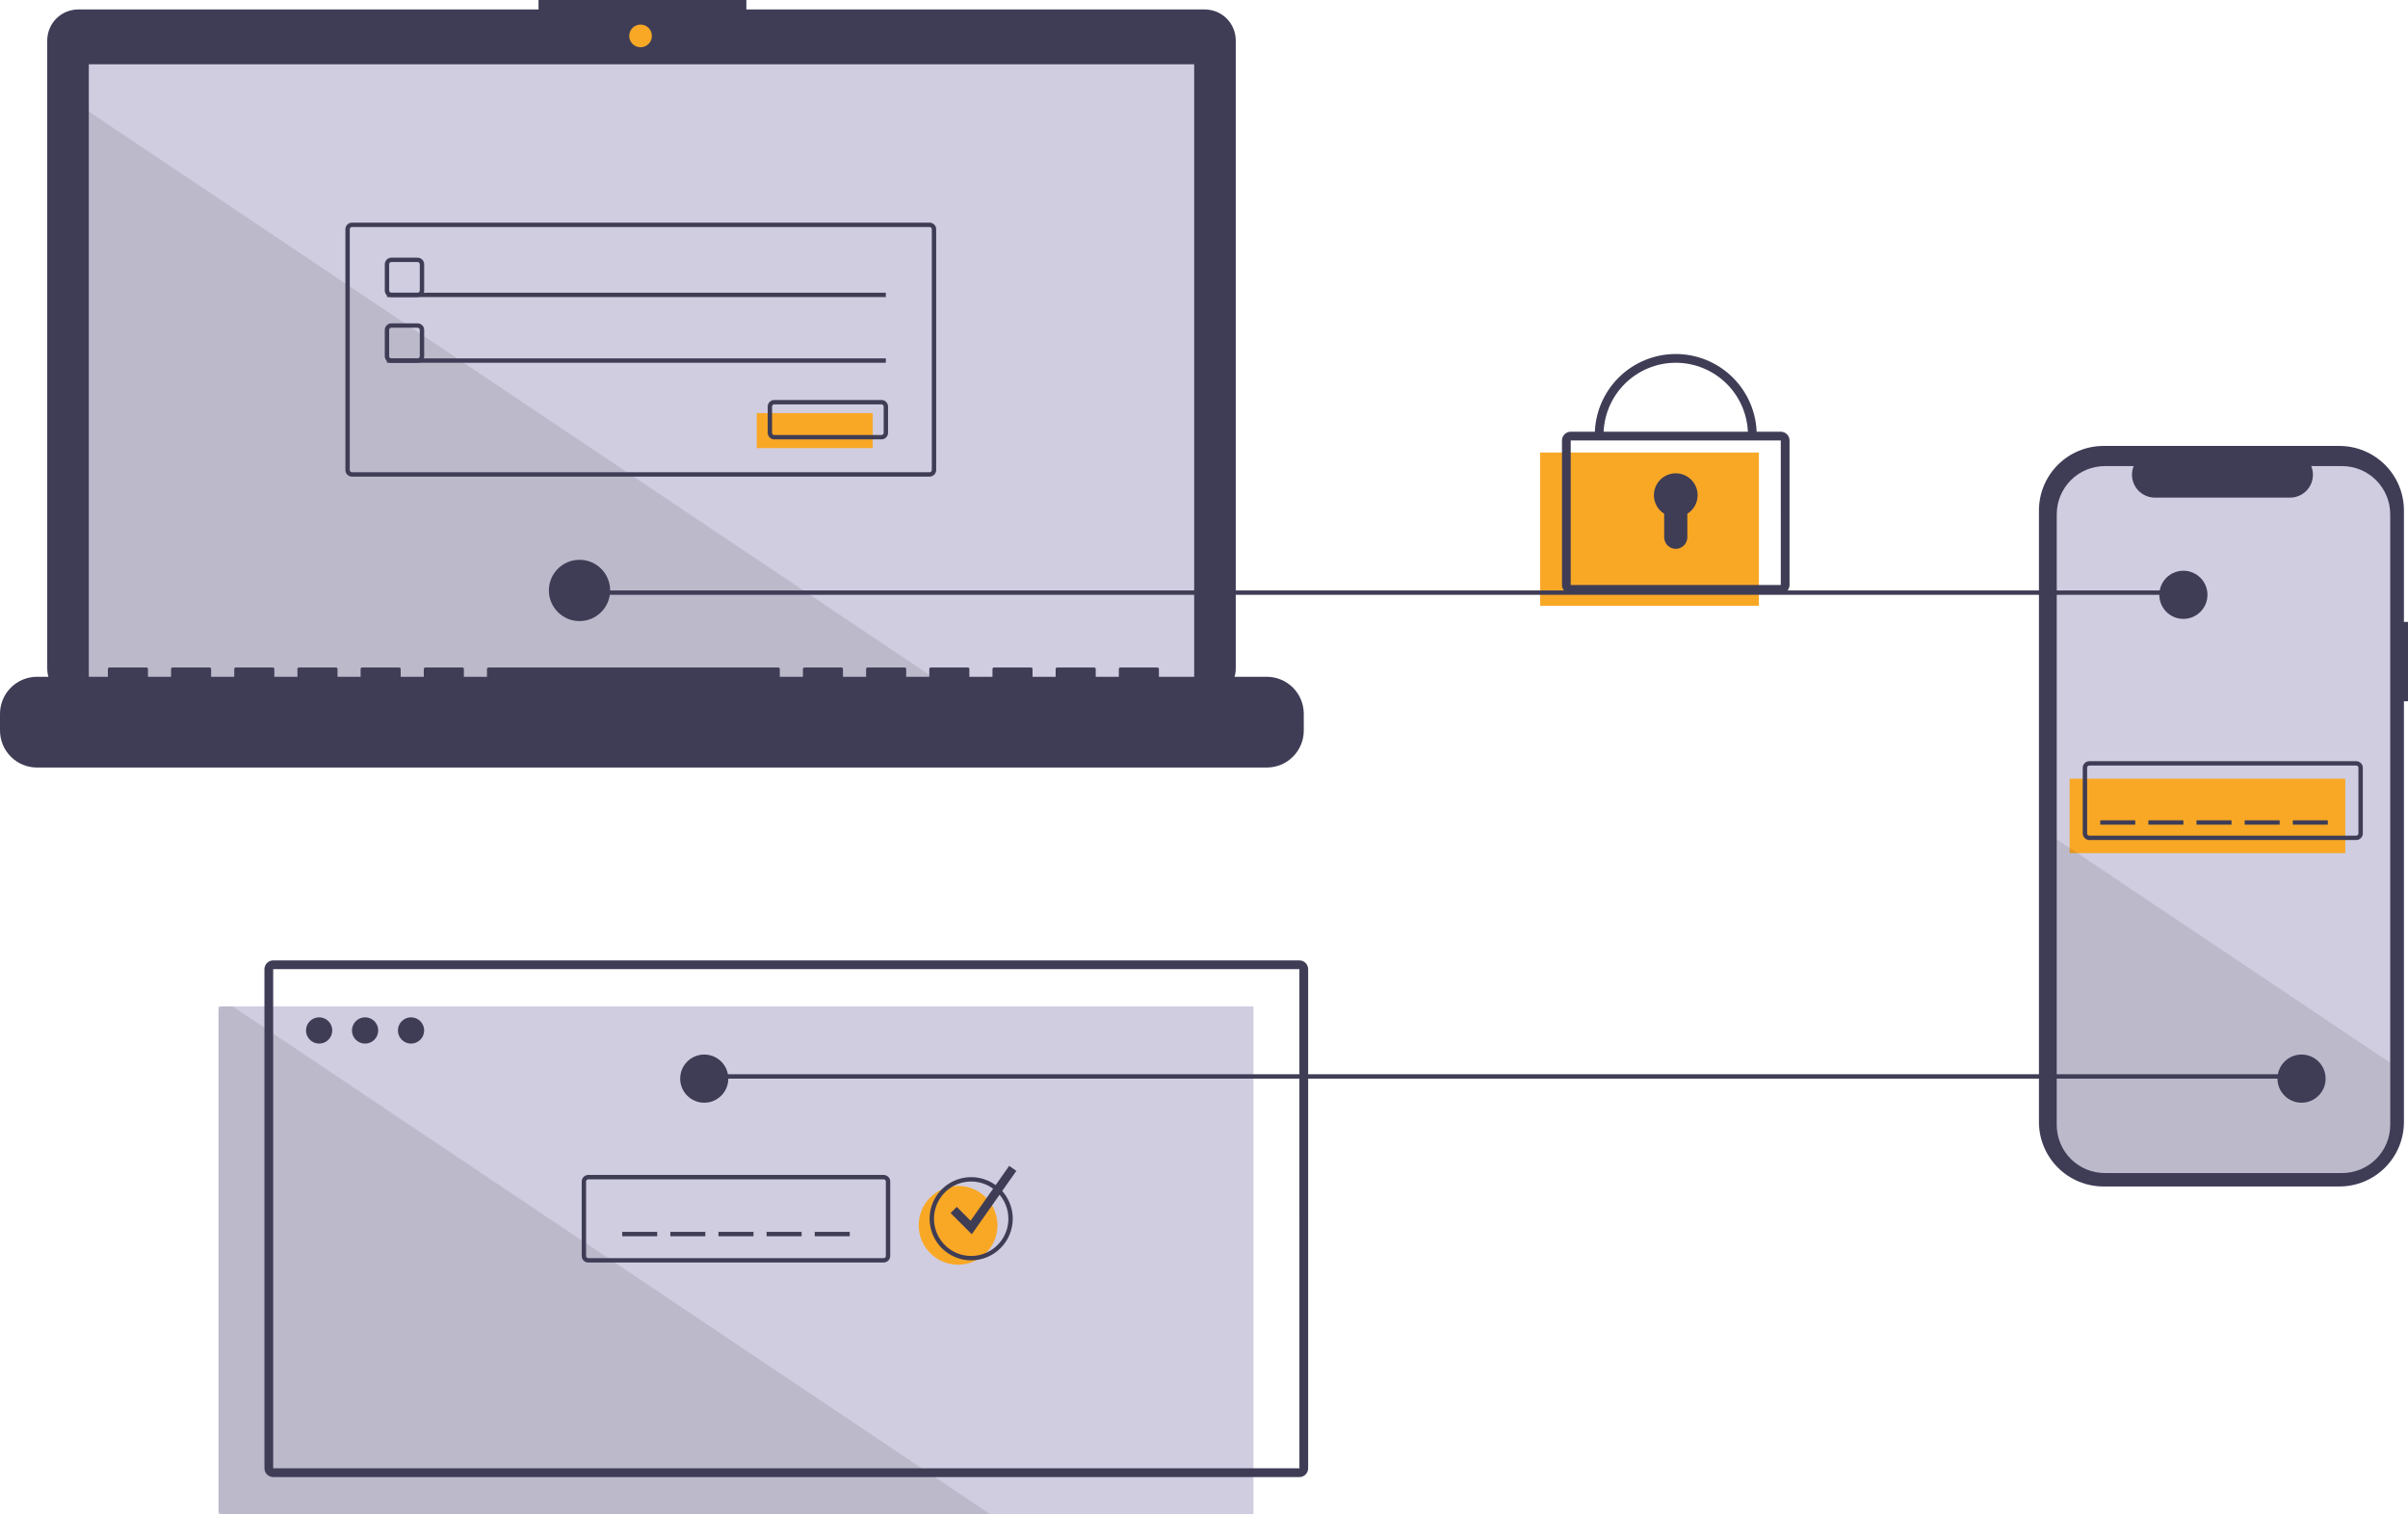<svg width="671" height="422" viewBox="0 0 671 422" fill="none" xmlns="http://www.w3.org/2000/svg">
<g clip-path="url(#clip0)">
<path d="M671 173.32H669.867V142.257C669.867 139.896 669.402 137.558 668.499 135.377C667.596 133.196 666.273 131.214 664.604 129.544C662.936 127.875 660.955 126.55 658.775 125.647C656.595 124.744 654.259 124.278 651.899 124.278H586.128C583.768 124.278 581.432 124.744 579.252 125.647C577.072 126.55 575.091 127.875 573.423 129.544C571.754 131.214 570.431 133.196 569.528 135.377C568.625 137.558 568.16 139.896 568.16 142.257V312.67C568.16 315.031 568.625 317.368 569.528 319.55C570.431 321.731 571.754 323.713 573.423 325.382C575.091 327.052 577.072 328.376 579.252 329.279C581.432 330.183 583.768 330.648 586.128 330.648H651.899C654.259 330.648 656.595 330.183 658.775 329.279C660.955 328.376 662.936 327.052 664.604 325.382C666.273 323.713 667.596 321.731 668.499 319.55C669.402 317.368 669.867 315.031 669.867 312.67V195.431H671V173.32Z" fill="#3F3D56"/>
<path d="M666.043 143.313V313.478C666.043 317.039 664.629 320.455 662.113 322.973C659.596 325.491 656.182 326.906 652.623 326.906H586.536C584.774 326.906 583.029 326.558 581.401 325.883C579.773 325.208 578.294 324.219 577.049 322.972C575.803 321.725 574.815 320.245 574.141 318.616C573.468 316.987 573.121 315.241 573.122 313.478V143.313C573.122 139.753 574.535 136.34 577.051 133.823C579.566 131.305 582.978 129.891 586.536 129.891H594.553C594.16 130.86 594.01 131.91 594.118 132.95C594.225 133.99 594.586 134.987 595.169 135.855C595.752 136.723 596.539 137.434 597.46 137.926C598.382 138.418 599.411 138.675 600.456 138.677H638.136C639.182 138.678 640.212 138.423 641.136 137.931C642.06 137.44 642.848 136.729 643.431 135.86C644.015 134.992 644.375 133.993 644.481 132.952C644.587 131.911 644.435 130.86 644.038 129.891H652.623C656.182 129.891 659.594 131.305 662.111 133.822C664.627 136.339 666.042 139.753 666.043 143.313Z" fill="#D0CDE1"/>
<path d="M653.532 217.011H576.707V237.754H653.532V217.011Z" fill="#F9A826"/>
<path d="M656.581 234.094H582.194C581.709 234.093 581.244 233.9 580.902 233.557C580.559 233.214 580.366 232.749 580.365 232.264V213.961C580.366 213.476 580.559 213.011 580.902 212.667C581.244 212.324 581.709 212.131 582.194 212.131H656.581C657.065 212.131 657.53 212.324 657.873 212.667C658.216 213.011 658.409 213.476 658.41 213.961V232.264C658.409 232.749 658.216 233.214 657.873 233.557C657.53 233.9 657.065 234.093 656.581 234.094ZM582.194 213.351C582.033 213.351 581.878 213.415 581.763 213.53C581.649 213.644 581.585 213.799 581.585 213.961V232.264C581.585 232.425 581.649 232.58 581.763 232.695C581.878 232.809 582.033 232.874 582.194 232.874H656.581C656.742 232.874 656.897 232.809 657.012 232.695C657.126 232.58 657.19 232.425 657.19 232.264V213.961C657.19 213.799 657.126 213.644 657.012 213.53C656.897 213.415 656.742 213.351 656.581 213.351H582.194Z" fill="#3F3D56"/>
<path d="M594.999 228.603H585.243V229.823H594.999V228.603Z" fill="#3F3D56"/>
<path d="M608.412 228.603H598.657V229.823H608.412V228.603Z" fill="#3F3D56"/>
<path d="M621.826 228.603H612.071V229.823H621.826V228.603Z" fill="#3F3D56"/>
<path d="M635.24 228.603H625.485V229.823H635.24V228.603Z" fill="#3F3D56"/>
<path d="M648.654 228.603H638.899V229.823H648.654V228.603Z" fill="#3F3D56"/>
<path opacity="0.1" d="M666.043 296.176V313.478C666.043 317.039 664.629 320.455 662.113 322.973C659.596 325.491 656.182 326.906 652.623 326.906H586.536C584.774 326.906 583.029 326.558 581.401 325.883C579.773 325.208 578.294 324.219 577.049 322.972C575.803 321.725 574.815 320.245 574.141 318.616C573.468 316.987 573.121 315.241 573.122 313.478V233.886L666.043 296.176Z" fill="black"/>
<path d="M349.28 280.46H60.882V422H349.28V280.46Z" fill="#D0CDE1"/>
<path opacity="0.1" d="M275.961 422H62.101C61.778 421.999 61.468 421.87 61.24 421.642C61.011 421.413 60.883 421.103 60.882 420.78V281.68C60.883 281.357 61.011 281.047 61.24 280.819C61.468 280.59 61.778 280.461 62.101 280.46H64.808L275.961 422Z" fill="black"/>
<path d="M641.337 299.373H194.411V300.593H641.337V299.373Z" fill="#3F3D56"/>
<path d="M335.709 2.634H207.978V0H150.06V2.634H21.803C20.669 2.634 19.545 2.858 18.497 3.292C17.449 3.727 16.496 4.364 15.694 5.166C14.892 5.969 14.255 6.922 13.821 7.971C13.387 9.02 13.163 10.144 13.163 11.279V186.286C13.163 188.579 14.073 190.778 15.694 192.399C17.314 194.02 19.512 194.931 21.803 194.931H335.709C338 194.931 340.198 194.02 341.818 192.399C343.439 190.778 344.349 188.579 344.349 186.286V11.279C344.349 10.144 344.126 9.02 343.691 7.971C343.257 6.922 342.621 5.969 341.818 5.166C341.016 4.364 340.064 3.727 339.015 3.292C337.967 2.858 336.844 2.634 335.709 2.634V2.634Z" fill="#3F3D56"/>
<path d="M332.763 17.91H24.749V191.772H332.763V17.91Z" fill="#D0CDE1"/>
<path d="M178.493 13.171C180.238 13.171 181.652 11.756 181.652 10.01C181.652 8.264 180.238 6.849 178.493 6.849C176.748 6.849 175.334 8.264 175.334 10.01C175.334 11.756 176.748 13.171 178.493 13.171Z" fill="#F9A826"/>
<path d="M116.366 82.793H109.05C108.565 82.792 108.1 82.599 107.757 82.256C107.414 81.913 107.221 81.448 107.221 80.962V73.641C107.221 73.156 107.414 72.691 107.757 72.348C108.1 72.005 108.565 71.812 109.05 71.811H116.366C116.851 71.812 117.316 72.005 117.659 72.348C118.002 72.691 118.195 73.156 118.196 73.641V80.962C118.195 81.448 118.002 81.913 117.659 82.256C117.316 82.599 116.851 82.792 116.366 82.793V82.793ZM109.05 73.031C108.888 73.031 108.733 73.096 108.619 73.21C108.504 73.325 108.44 73.48 108.44 73.641V80.962C108.44 81.124 108.504 81.279 108.619 81.394C108.733 81.508 108.888 81.572 109.05 81.573H116.366C116.528 81.572 116.683 81.508 116.797 81.394C116.912 81.279 116.976 81.124 116.976 80.962V73.641C116.976 73.48 116.912 73.325 116.797 73.21C116.683 73.096 116.528 73.031 116.366 73.031H109.05Z" fill="#3F3D56"/>
<path d="M246.847 81.573H107.83V82.793H246.847V81.573Z" fill="#3F3D56"/>
<path d="M243.189 115.127H210.873V124.889H243.189V115.127Z" fill="#F9A826"/>
<path d="M245.628 122.448H215.751C215.266 122.448 214.801 122.255 214.458 121.912C214.115 121.568 213.922 121.103 213.922 120.618V113.297C213.922 112.812 214.115 112.346 214.458 112.003C214.801 111.66 215.266 111.467 215.751 111.467H245.628C246.112 111.467 246.577 111.66 246.92 112.003C247.263 112.346 247.456 112.812 247.457 113.297V120.618C247.456 121.103 247.263 121.568 246.92 121.912C246.577 122.255 246.112 122.448 245.628 122.448V122.448ZM215.751 112.687C215.589 112.687 215.434 112.751 215.32 112.866C215.206 112.98 215.142 113.135 215.141 113.297V120.618C215.142 120.78 215.206 120.935 215.32 121.049C215.434 121.164 215.589 121.228 215.751 121.228H245.628C245.789 121.228 245.944 121.164 246.058 121.049C246.173 120.935 246.237 120.78 246.237 120.618V113.297C246.237 113.135 246.173 112.98 246.058 112.866C245.944 112.751 245.789 112.687 245.628 112.687H215.751Z" fill="#3F3D56"/>
<path d="M490.126 126.109H429.154V168.815H490.126V126.109Z" fill="#F9A826"/>
<path d="M496.223 165.459H437.69C437.043 165.459 436.424 165.201 435.966 164.744C435.509 164.286 435.252 163.666 435.251 163.019V122.753C435.252 122.106 435.509 121.486 435.966 121.028C436.424 120.571 437.043 120.314 437.69 120.313H496.223C496.87 120.314 497.49 120.571 497.947 121.028C498.404 121.486 498.662 122.106 498.662 122.753V163.019C498.662 163.666 498.404 164.286 497.947 164.744C497.49 165.201 496.87 165.459 496.223 165.459V165.459ZM437.69 122.753V163.019H496.225L496.223 122.753H437.69Z" fill="#3F3D56"/>
<path d="M489.517 121.228H487.078C487.078 115.889 484.958 110.768 481.184 106.992C477.411 103.216 472.293 101.095 466.957 101.095C461.62 101.095 456.503 103.216 452.729 106.992C448.956 110.768 446.836 115.889 446.836 121.228H444.397C444.397 115.241 446.774 109.5 451.005 105.266C455.235 101.033 460.974 98.655 466.957 98.655C472.94 98.655 478.678 101.033 482.909 105.266C487.14 109.5 489.517 115.241 489.517 121.228V121.228Z" fill="#3F3D56"/>
<path d="M473.054 138.005C473.055 136.943 472.779 135.899 472.253 134.976C471.727 134.053 470.969 133.284 470.055 132.744C469.141 132.204 468.101 131.912 467.039 131.898C465.978 131.884 464.931 132.147 464.002 132.662C463.073 133.176 462.295 133.925 461.744 134.833C461.193 135.741 460.889 136.778 460.861 137.84C460.834 138.902 461.084 139.953 461.587 140.888C462.09 141.824 462.828 142.612 463.729 143.174V149.723C463.729 150.147 463.812 150.567 463.975 150.959C464.137 151.35 464.375 151.707 464.674 152.006C464.974 152.306 465.33 152.544 465.722 152.707C466.113 152.869 466.533 152.952 466.957 152.952V152.952C467.813 152.952 468.634 152.612 469.239 152.006C469.845 151.401 470.185 150.579 470.185 149.723V143.174C471.062 142.628 471.786 141.866 472.288 140.962C472.79 140.057 473.054 139.04 473.054 138.005V138.005Z" fill="#3F3D56"/>
<path d="M183.131 343.299H173.375V344.519H183.131V343.299Z" fill="#3F3D56"/>
<path d="M196.545 343.299H186.789V344.519H196.545V343.299Z" fill="#3F3D56"/>
<path d="M209.959 343.299H200.203V344.519H209.959V343.299Z" fill="#3F3D56"/>
<path d="M223.373 343.299H213.617V344.519H223.373V343.299Z" fill="#3F3D56"/>
<path d="M236.786 343.299H227.031V344.519H236.786V343.299Z" fill="#3F3D56"/>
<path d="M362.084 411.629H76.125C75.478 411.628 74.858 411.371 74.401 410.913C73.944 410.456 73.686 409.835 73.686 409.188V270.089C73.686 269.442 73.944 268.822 74.401 268.364C74.858 267.907 75.478 267.649 76.125 267.649H362.084C362.731 267.649 363.351 267.906 363.808 268.364C364.265 268.822 364.523 269.442 364.523 270.089V409.188C364.523 409.835 364.265 410.456 363.808 410.913C363.351 411.371 362.731 411.628 362.084 411.629V411.629ZM76.125 270.089V409.188H362.086L362.084 270.089H76.125Z" fill="#3F3D56"/>
<path d="M88.929 290.832C90.949 290.832 92.587 289.193 92.587 287.171C92.587 285.15 90.949 283.511 88.929 283.511C86.908 283.511 85.27 285.15 85.27 287.171C85.27 289.193 86.908 290.832 88.929 290.832Z" fill="#3F3D56"/>
<path d="M101.733 290.832C103.753 290.832 105.391 289.193 105.391 287.171C105.391 285.15 103.753 283.511 101.733 283.511C99.713 283.511 98.075 285.15 98.075 287.171C98.075 289.193 99.713 290.832 101.733 290.832Z" fill="#3F3D56"/>
<path d="M114.537 290.832C116.558 290.832 118.195 289.193 118.195 287.171C118.195 285.15 116.558 283.511 114.537 283.511C112.517 283.511 110.879 285.15 110.879 287.171C110.879 289.193 112.517 290.832 114.537 290.832Z" fill="#3F3D56"/>
<path d="M246.237 351.84H163.925C163.44 351.84 162.975 351.647 162.632 351.304C162.289 350.96 162.096 350.495 162.096 350.01V329.267C162.096 328.782 162.289 328.317 162.632 327.973C162.975 327.63 163.44 327.437 163.925 327.437H246.237C246.722 327.437 247.187 327.63 247.53 327.973C247.873 328.317 248.066 328.782 248.066 329.267V350.01C248.066 350.495 247.873 350.96 247.53 351.304C247.187 351.647 246.722 351.84 246.237 351.84V351.84ZM163.925 328.657C163.763 328.657 163.608 328.721 163.494 328.836C163.379 328.95 163.315 329.105 163.315 329.267V350.01C163.315 350.172 163.379 350.327 163.494 350.441C163.608 350.556 163.763 350.62 163.925 350.62H246.237C246.399 350.62 246.554 350.556 246.668 350.441C246.782 350.327 246.847 350.172 246.847 350.01V329.267C246.847 329.105 246.782 328.95 246.668 328.836C246.554 328.721 246.399 328.657 246.237 328.657H163.925Z" fill="#3F3D56"/>
<path d="M266.968 352.45C273.029 352.45 277.943 347.534 277.943 341.469C277.943 335.404 273.029 330.487 266.968 330.487C260.906 330.487 255.993 335.404 255.993 341.469C255.993 347.534 260.906 352.45 266.968 352.45Z" fill="#F9A826"/>
<path d="M270.626 351.23C268.335 351.23 266.095 350.55 264.19 349.277C262.285 348.003 260.8 346.192 259.923 344.074C259.046 341.956 258.817 339.626 259.264 337.377C259.711 335.129 260.814 333.063 262.435 331.442C264.055 329.821 266.119 328.717 268.366 328.27C270.613 327.822 272.943 328.052 275.059 328.929C277.176 329.807 278.986 331.292 280.258 333.199C281.531 335.105 282.211 337.346 282.211 339.638C282.207 342.712 280.986 345.658 278.814 347.831C276.642 350.004 273.698 351.227 270.626 351.23V351.23ZM270.626 329.267C268.576 329.267 266.572 329.875 264.868 331.015C263.163 332.155 261.834 333.774 261.05 335.669C260.265 337.565 260.06 339.65 260.46 341.662C260.86 343.674 261.847 345.522 263.297 346.972C264.746 348.423 266.593 349.41 268.604 349.811C270.615 350.211 272.699 350.005 274.593 349.22C276.487 348.435 278.106 347.106 279.245 345.401C280.383 343.695 280.991 341.69 280.991 339.638C280.988 336.889 279.895 334.253 277.952 332.308C276.009 330.364 273.374 329.27 270.626 329.267V329.267Z" fill="#3F3D56"/>
<path d="M270.789 343.968L264.886 338.061L266.61 336.336L270.463 340.19L281.214 324.904L283.208 326.309L270.789 343.968Z" fill="#3F3D56"/>
<path opacity="0.1" d="M264.474 191.772H24.749V31.082L264.474 191.772Z" fill="black"/>
<path d="M352.997 188.609H322.937V186.442C322.937 186.385 322.926 186.329 322.904 186.277C322.883 186.225 322.851 186.178 322.811 186.138C322.771 186.098 322.724 186.066 322.672 186.045C322.62 186.023 322.564 186.012 322.507 186.012H312.201C312.144 186.012 312.089 186.023 312.037 186.045C311.984 186.066 311.937 186.098 311.897 186.138C311.857 186.178 311.826 186.225 311.804 186.277C311.783 186.329 311.771 186.385 311.771 186.442V188.609H305.33V186.442C305.33 186.385 305.319 186.329 305.297 186.277C305.276 186.225 305.244 186.178 305.204 186.138C305.164 186.098 305.117 186.066 305.065 186.045C305.013 186.023 304.957 186.012 304.9 186.012H294.594C294.538 186.012 294.482 186.023 294.43 186.045C294.378 186.066 294.33 186.098 294.29 186.138C294.25 186.178 294.219 186.225 294.197 186.277C294.176 186.329 294.165 186.385 294.165 186.442V188.609H287.723V186.442C287.723 186.385 287.712 186.329 287.69 186.277C287.669 186.225 287.637 186.178 287.597 186.138C287.557 186.098 287.51 186.066 287.458 186.045C287.406 186.023 287.35 186.012 287.294 186.012H276.987C276.931 186.012 276.875 186.023 276.823 186.045C276.771 186.066 276.723 186.098 276.683 186.138C276.644 186.178 276.612 186.225 276.59 186.277C276.569 186.329 276.558 186.385 276.558 186.442V188.609H270.116V186.442C270.116 186.385 270.105 186.329 270.083 186.277C270.062 186.225 270.03 186.178 269.99 186.138C269.95 186.098 269.903 186.066 269.851 186.045C269.799 186.023 269.743 186.012 269.687 186.012H259.38C259.324 186.012 259.268 186.023 259.216 186.045C259.164 186.066 259.116 186.098 259.076 186.138C259.037 186.178 259.005 186.225 258.983 186.277C258.962 186.329 258.951 186.385 258.951 186.442V188.609H252.509V186.442C252.509 186.385 252.498 186.329 252.476 186.277C252.455 186.225 252.423 186.178 252.383 186.138C252.343 186.098 252.296 186.066 252.244 186.045C252.192 186.023 252.136 186.012 252.08 186.012H241.773C241.717 186.012 241.661 186.023 241.609 186.045C241.557 186.066 241.509 186.098 241.47 186.138C241.43 186.178 241.398 186.225 241.376 186.277C241.355 186.329 241.344 186.385 241.344 186.442V188.609H234.902V186.442C234.902 186.385 234.891 186.329 234.87 186.277C234.848 186.225 234.816 186.178 234.776 186.138C234.737 186.098 234.689 186.066 234.637 186.045C234.585 186.023 234.529 186.012 234.473 186.012H224.166C224.11 186.012 224.054 186.023 224.002 186.045C223.95 186.066 223.902 186.098 223.863 186.138C223.823 186.178 223.791 186.225 223.77 186.277C223.748 186.329 223.737 186.385 223.737 186.442V188.609H217.295V186.442C217.295 186.385 217.284 186.329 217.263 186.277C217.241 186.225 217.209 186.178 217.17 186.138C217.13 186.098 217.082 186.066 217.03 186.045C216.978 186.023 216.922 186.012 216.866 186.012H136.132C136.075 186.012 136.019 186.023 135.967 186.045C135.915 186.066 135.868 186.098 135.828 186.138C135.788 186.178 135.756 186.225 135.735 186.277C135.713 186.329 135.702 186.385 135.702 186.442V188.609H129.261V186.442C129.261 186.385 129.25 186.329 129.228 186.277C129.206 186.225 129.175 186.178 129.135 186.138C129.095 186.098 129.048 186.066 128.996 186.045C128.943 186.023 128.888 186.012 128.831 186.012H118.525C118.468 186.012 118.412 186.023 118.36 186.045C118.308 186.066 118.261 186.098 118.221 186.138C118.181 186.178 118.15 186.225 118.128 186.277C118.106 186.329 118.095 186.385 118.095 186.442V188.609H111.654V186.442C111.654 186.385 111.643 186.329 111.621 186.277C111.599 186.225 111.568 186.178 111.528 186.138C111.488 186.098 111.441 186.066 111.389 186.045C111.336 186.023 111.281 186.012 111.224 186.012H100.918C100.861 186.012 100.806 186.023 100.753 186.045C100.701 186.066 100.654 186.098 100.614 186.138C100.574 186.178 100.543 186.225 100.521 186.277C100.499 186.329 100.488 186.385 100.488 186.442V188.609H94.047V186.442C94.047 186.385 94.036 186.329 94.014 186.277C93.993 186.225 93.961 186.178 93.921 186.138C93.881 186.098 93.834 186.066 93.782 186.045C93.73 186.023 93.674 186.012 93.617 186.012H83.311C83.254 186.012 83.199 186.023 83.147 186.045C83.094 186.066 83.047 186.098 83.007 186.138C82.967 186.178 82.936 186.225 82.914 186.277C82.892 186.329 82.881 186.385 82.881 186.442V188.609H76.44V186.442C76.44 186.385 76.429 186.329 76.407 186.277C76.386 186.225 76.354 186.178 76.314 186.138C76.274 186.098 76.227 186.066 76.175 186.045C76.123 186.023 76.067 186.012 76.01 186.012H65.704C65.647 186.012 65.592 186.023 65.54 186.045C65.487 186.066 65.44 186.098 65.4 186.138C65.36 186.178 65.329 186.225 65.307 186.277C65.286 186.329 65.274 186.385 65.275 186.442V188.609H58.833V186.442C58.833 186.385 58.822 186.329 58.8 186.277C58.779 186.225 58.747 186.178 58.707 186.138C58.667 186.098 58.62 186.066 58.568 186.045C58.516 186.023 58.46 186.012 58.404 186.012H48.097C48.041 186.012 47.985 186.023 47.933 186.045C47.88 186.066 47.833 186.098 47.793 186.138C47.753 186.178 47.722 186.225 47.7 186.277C47.679 186.329 47.667 186.385 47.667 186.442V188.609H41.226V186.442C41.226 186.385 41.215 186.329 41.193 186.277C41.172 186.225 41.14 186.178 41.1 186.138C41.06 186.098 41.013 186.066 40.961 186.045C40.909 186.023 40.853 186.012 40.797 186.012H30.49C30.434 186.012 30.378 186.023 30.326 186.045C30.274 186.066 30.226 186.098 30.186 186.138C30.146 186.178 30.115 186.225 30.093 186.277C30.072 186.329 30.061 186.385 30.061 186.442V188.609H10.306C8.953 188.609 7.613 188.876 6.362 189.394C5.112 189.912 3.976 190.672 3.019 191.629C2.062 192.587 1.302 193.724 0.785 194.975C0.267 196.226 -8.00697e-07 197.567 0 198.922V203.585C6.46833e-06 206.32 1.086 208.943 3.019 210.877C4.952 212.811 7.573 213.897 10.306 213.897H352.997C354.351 213.897 355.691 213.631 356.942 213.112C358.192 212.594 359.328 211.834 360.285 210.877C361.242 209.919 362.001 208.782 362.519 207.531C363.037 206.28 363.304 204.939 363.304 203.585V198.922C363.304 197.567 363.037 196.226 362.519 194.975C362.001 193.724 361.242 192.587 360.285 191.629C359.328 190.672 358.192 189.912 356.942 189.394C355.691 188.876 354.351 188.609 352.997 188.609V188.609Z" fill="#3F3D56"/>
<path d="M259.041 132.82H98.075C97.59 132.819 97.125 132.626 96.782 132.283C96.439 131.94 96.246 131.475 96.246 130.989V63.88C96.246 63.395 96.439 62.93 96.782 62.587C97.125 62.243 97.59 62.05 98.075 62.05H259.041C259.526 62.05 259.991 62.243 260.334 62.587C260.677 62.93 260.87 63.395 260.871 63.88V130.989C260.87 131.475 260.677 131.94 260.334 132.283C259.991 132.626 259.526 132.819 259.041 132.82V132.82ZM98.075 63.27C97.913 63.27 97.758 63.334 97.644 63.449C97.529 63.563 97.465 63.718 97.465 63.88V130.989C97.465 131.151 97.529 131.306 97.644 131.421C97.758 131.535 97.913 131.599 98.075 131.6H259.041C259.203 131.599 259.358 131.535 259.472 131.421C259.587 131.306 259.651 131.151 259.651 130.989V63.88C259.651 63.718 259.587 63.563 259.472 63.449C259.358 63.334 259.203 63.27 259.041 63.27H98.075Z" fill="#3F3D56"/>
<path d="M116.366 101.095H109.05C108.565 101.095 108.1 100.902 107.757 100.559C107.414 100.215 107.221 99.75 107.221 99.265V91.944C107.221 91.459 107.414 90.993 107.757 90.65C108.1 90.307 108.565 90.114 109.05 90.114H116.366C116.851 90.114 117.316 90.307 117.659 90.65C118.002 90.993 118.195 91.459 118.196 91.944V99.265C118.195 99.75 118.002 100.215 117.659 100.559C117.316 100.902 116.851 101.095 116.366 101.095V101.095ZM109.05 91.334C108.888 91.334 108.733 91.398 108.619 91.513C108.504 91.627 108.44 91.782 108.44 91.944V99.265C108.44 99.427 108.504 99.582 108.619 99.696C108.733 99.811 108.888 99.875 109.05 99.875H116.366C116.528 99.875 116.683 99.811 116.797 99.696C116.912 99.582 116.976 99.427 116.976 99.265V91.944C116.976 91.782 116.912 91.627 116.797 91.513C116.683 91.398 116.528 91.334 116.366 91.334H109.05Z" fill="#3F3D56"/>
<path d="M246.847 99.875H107.83V101.095H246.847V99.875Z" fill="#3F3D56"/>
<path d="M608.412 164.544H161.486V165.764H608.412V164.544Z" fill="#3F3D56"/>
<path d="M161.486 173.085C166.2 173.085 170.022 169.261 170.022 164.544C170.022 159.827 166.2 156.003 161.486 156.003C156.771 156.003 152.95 159.827 152.95 164.544C152.95 169.261 156.771 173.085 161.486 173.085Z" fill="#3F3D56"/>
<path d="M608.412 172.475C612.117 172.475 615.119 169.471 615.119 165.764C615.119 162.058 612.117 159.053 608.412 159.053C604.708 159.053 601.705 162.058 601.705 165.764C601.705 169.471 604.708 172.475 608.412 172.475Z" fill="#3F3D56"/>
<path d="M641.337 307.304C645.042 307.304 648.044 304.299 648.044 300.593C648.044 296.887 645.042 293.882 641.337 293.882C637.633 293.882 634.63 296.887 634.63 300.593C634.63 304.299 637.633 307.304 641.337 307.304Z" fill="#3F3D56"/>
<path d="M196.24 307.304C199.944 307.304 202.947 304.299 202.947 300.593C202.947 296.887 199.944 293.882 196.24 293.882C192.536 293.882 189.533 296.887 189.533 300.593C189.533 304.299 192.536 307.304 196.24 307.304Z" fill="#3F3D56"/>
</g>
<defs>
<clipPath id="clip0">
<rect width="671" height="422" fill="white"/>
</clipPath>
</defs>
</svg>

